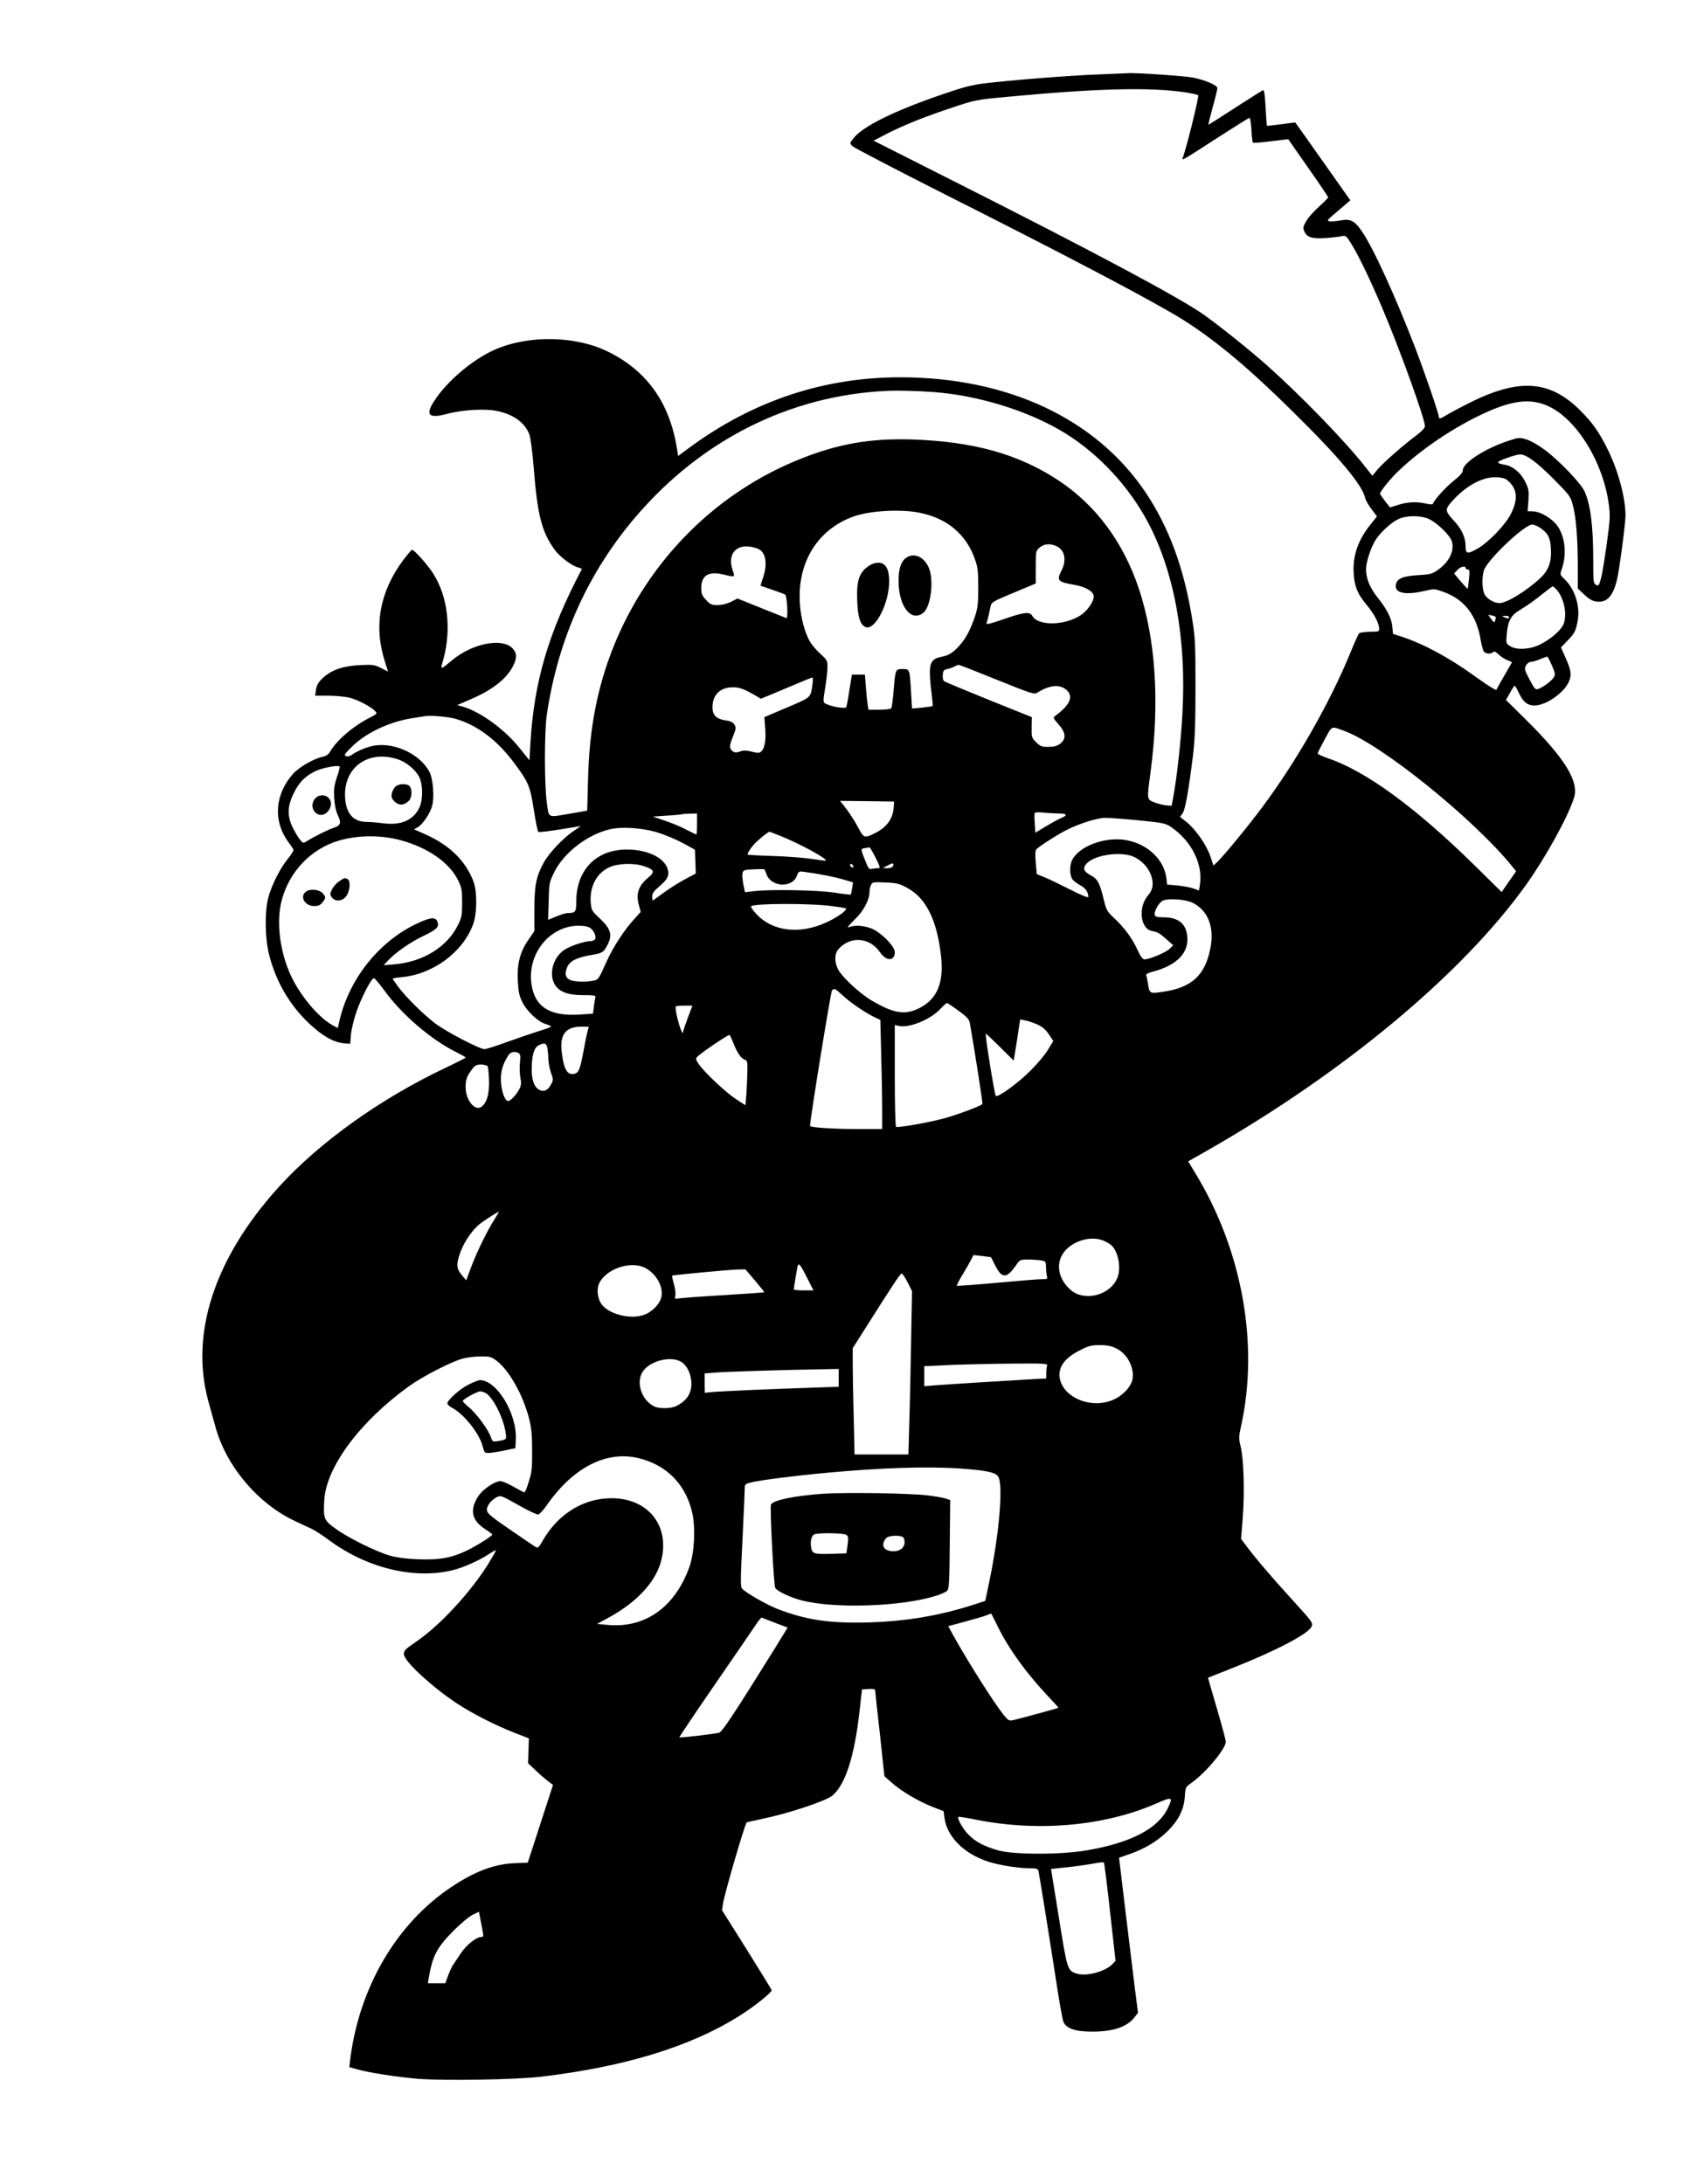 <?xml version="1.0" standalone="no"?>
<!DOCTYPE svg PUBLIC "-//W3C//DTD SVG 20010904//EN"
 "http://www.w3.org/TR/2001/REC-SVG-20010904/DTD/svg10.dtd">
<svg version="1.0" xmlns="http://www.w3.org/2000/svg"
 width="1200pt" height="1557pt" viewBox="0 0 1200 1557"
 preserveAspectRatio="xMidYMid meet">

<g transform="translate(0,1557) scale(0.1,-0.1)"
stroke="none">
<path d="M7825 15039 c-210 -8 -624 -41 -810 -64 -82 -10 -152 -28 -273 -70
-367 -124 -596 -238 -661 -326 -22 -29 -22 -31 -5 -50 9 -10 310 -167 668
-348 786 -396 1319 -675 1596 -834 263 -150 520 -358 878 -712 328 -322 496
-523 516 -616 3 -15 23 -50 45 -79 l39 -52 -44 -55 c-90 -111 -130 -224 -122
-351 5 -92 27 -146 91 -223 55 -67 87 -127 90 -165 2 -27 2 -28 -65 -28 -37
-1 -72 -6 -77 -11 -6 -6 -33 -66 -61 -135 -147 -359 -385 -777 -630 -1105
-100 -135 -279 -352 -323 -393 l-25 -23 -21 63 c-27 81 -103 191 -167 244
l-50 40 18 25 c19 25 43 162 75 419 13 113 17 220 17 480 0 298 -2 351 -22
477 -58 368 -166 662 -335 914 -353 524 -982 819 -1749 819 -544 0 -1049 -168
-1500 -500 l-83 -61 -8 53 c-52 323 -210 549 -484 687 -234 118 -573 125 -817
17 -152 -67 -333 -219 -424 -356 -73 -108 -49 -137 85 -101 108 29 268 39 355
21 118 -23 203 -85 233 -169 8 -25 22 -126 30 -232 27 -342 57 -461 151 -590
37 -50 122 -114 167 -125 15 -3 26 -9 25 -13 -237 -450 -340 -799 -366 -1239
l-7 -123 -68 85 c-105 133 -278 259 -404 297 l-43 12 100 43 c155 67 255 147
300 239 28 57 26 91 -8 125 -74 73 -281 33 -423 -83 -95 -78 -90 -78 -67 5 58
217 30 448 -74 610 -39 61 -134 168 -150 168 -4 0 -32 -33 -62 -72 -168 -226
-213 -469 -132 -724 l23 -72 -50 25 c-46 24 -58 25 -151 21 -124 -7 -202 -34
-264 -92 -34 -32 -44 -50 -49 -84 l-6 -42 95 0 c52 0 120 -7 153 -15 60 -16
153 -65 182 -97 14 -15 10 -19 -39 -44 -118 -60 -235 -159 -283 -241 -13 -22
-29 -33 -51 -38 -62 -11 -172 -74 -215 -123 -128 -144 -143 -332 -37 -480 19
-26 37 -52 40 -58 4 -6 -13 -35 -38 -65 -54 -65 -118 -190 -141 -279 -26 -97
-24 -288 5 -404 48 -191 146 -361 285 -492 93 -88 174 -135 246 -142 l48 -4 5
63 c3 35 20 108 38 161 32 96 105 239 125 244 6 1 39 -38 75 -87 125 -173 334
-352 514 -441 36 -18 66 -35 66 -38 0 -3 -65 -36 -145 -74 -466 -221 -900
-532 -1191 -853 -455 -504 -631 -1042 -498 -1525 13 -48 35 -128 49 -177 45
-165 136 -320 267 -457 90 -93 194 -169 300 -218 40 -19 93 -44 118 -55 25
-12 81 -48 125 -81 270 -200 606 -282 883 -215 74 18 193 71 258 115 26 17 48
29 50 27 2 -2 -23 -46 -55 -98 -129 -205 -342 -435 -507 -549 -87 -60 -94 -66
-94 -95 0 -48 203 -235 381 -352 112 -73 273 -155 412 -209 l98 -38 -3 -88 -3
-89 55 -52 c30 -29 70 -63 89 -77 l34 -26 -90 -277 -90 -277 -94 -4 c-145 -6
-284 -58 -454 -172 -390 -261 -656 -717 -719 -1235 l-5 -47 57 -16 c90 -25
274 -53 429 -67 185 -15 698 -7 883 15 591 70 1059 213 1405 429 107 66 241
173 237 188 -1 5 -82 136 -178 290 l-176 280 7 46 c11 72 152 556 169 580 1 1
49 12 106 24 187 38 459 128 505 167 93 78 158 281 194 605 l17 152 47 3 c33
2 47 -1 47 -10 0 -7 15 -148 34 -312 l32 -300 52 -46 c66 -59 189 -132 290
-172 l80 -31 6 -47 c19 -146 160 -276 351 -324 81 -21 188 -36 257 -36 45 0
58 -4 62 -17 5 -18 78 -473 136 -848 17 -110 36 -213 42 -229 20 -49 84 -71
208 -71 152 1 250 35 303 107 l21 28 -22 172 c-28 227 -100 819 -107 883 l-6
50 78 27 c108 38 197 92 269 163 77 77 115 152 122 245 4 67 5 69 48 99 104
75 244 243 244 293 0 13 -29 120 -64 239 l-63 217 181 72 c303 120 528 238
556 290 15 28 11 33 -144 203 -142 156 -252 285 -315 369 l-42 56 12 154 c14
179 7 416 -15 505 -14 57 -14 68 4 150 127 581 7 1245 -322 1790 l-56 93 127
72 c980 558 1826 1262 2281 1898 138 193 295 476 342 619 40 117 -63 284 -345
563 l-139 137 28 50 c15 28 30 51 34 51 4 0 17 -23 30 -51 30 -64 61 -89 111
-89 79 0 205 85 243 165 23 49 20 81 -19 170 l-35 79 44 46 c54 55 61 70 75
143 19 104 -19 225 -92 296 -35 33 -35 34 -22 71 37 106 26 227 -28 307 -38
55 -120 105 -176 107 l-39 1 6 77 c4 70 2 82 -23 133 -31 64 -87 111 -144 121
-67 12 -66 20 9 47 39 15 84 27 99 27 44 0 119 -55 242 -179 107 -108 117
-120 132 -177 24 -86 36 -231 37 -429 l0 -171 38 -36 c47 -45 72 -58 114 -58
62 0 101 48 127 155 17 70 61 400 61 460 0 125 -51 316 -125 467 -63 128 -110
194 -199 283 -220 218 -441 230 -804 45 -53 -27 -121 -63 -149 -80 -41 -25
-53 -28 -53 -16 0 24 -95 301 -167 490 -142 370 -300 716 -382 836 -52 76 -81
91 -149 79 -30 -6 -65 -9 -80 -7 -25 3 -20 9 60 76 l86 74 -195 276 c-108 153
-196 278 -197 278 0 1 -46 -4 -101 -12 -55 -7 -101 -12 -102 -11 -1 2 -5 60
-9 130 -5 91 -10 127 -19 124 -6 -3 -96 -59 -199 -126 -103 -67 -189 -121
-190 -121 -2 0 12 55 30 123 19 67 34 129 34 138 0 21 -79 55 -169 75 -55 12
-421 37 -471 32 -8 0 -105 -5 -215 -9z m610 -125 c54 -8 103 -18 108 -23 8 -8
-84 -380 -111 -449 -7 -19 4 -13 271 160 109 70 202 128 206 128 5 0 11 -39
14 -86 2 -47 7 -88 11 -91 3 -3 61 1 128 10 68 8 123 15 124 14 0 -1 64 -93
142 -204 78 -111 142 -206 142 -210 0 -4 -29 -34 -65 -66 -36 -32 -77 -78 -91
-103 -23 -39 -25 -48 -14 -73 17 -43 56 -55 153 -48 45 3 96 9 113 13 30 6 33
3 68 -53 50 -79 132 -249 220 -455 125 -294 306 -794 306 -847 0 -11 -23 -36
-57 -62 -96 -71 -238 -196 -280 -245 l-38 -46 -58 73 c-144 182 -454 501 -692
713 -126 112 -356 296 -460 368 -178 123 -788 449 -1778 948 l-568 287 88 46
c120 62 276 125 473 190 161 54 170 56 385 76 632 60 1010 70 1260 35z m-1715
-2145 c309 -33 645 -144 880 -291 238 -149 448 -376 583 -628 190 -356 277
-834 248 -1363 -10 -194 -39 -457 -65 -597 l-12 -65 -38 3 c-21 2 -59 11 -84
21 -56 22 -55 18 -29 211 67 500 38 949 -83 1314 -111 330 -304 592 -570 769
-287 190 -609 280 -1055 294 -287 8 -511 -30 -773 -133 -610 -238 -1098 -725
-1347 -1343 -116 -291 -173 -585 -182 -943 -3 -126 -6 -228 -7 -228 0 0 -53
-9 -116 -20 -171 -29 -155 -37 -171 78 -18 127 -18 506 0 627 80 541 296 1019
642 1420 467 542 1093 855 1779 888 91 5 287 -2 400 -14z m4322 -96 c202 -94
390 -401 429 -700 11 -79 9 -107 -15 -283 -15 -107 -33 -219 -42 -248 -13 -47
-17 -51 -34 -42 -19 10 -20 22 -20 178 0 245 -20 398 -63 491 -27 57 -178 215
-279 291 -45 34 -100 66 -131 76 -52 16 -56 16 -123 -6 -172 -55 -334 -159
-334 -213 0 -17 -19 -38 -65 -75 -59 -47 -137 -134 -147 -162 -2 -8 -16 -8
-48 -1 -68 16 -131 13 -199 -8 l-60 -19 -36 46 c-19 25 -35 48 -35 52 0 15 66
98 119 150 150 147 367 298 576 401 233 115 373 135 507 72z m-286 -534 c65
-61 69 -134 13 -240 -40 -75 -157 -196 -230 -238 -77 -44 -89 -42 -89 17 -1
61 -28 120 -83 179 -65 70 -66 81 -12 141 100 111 220 175 317 169 44 -2 64
-9 84 -28z m-4198 -225 c197 -40 332 -154 394 -333 20 -56 23 -86 23 -201 0
-115 -4 -145 -23 -204 -33 -98 -67 -161 -115 -213 -46 -50 -75 -67 -130 -77
-57 -11 -77 -39 -77 -109 0 -33 5 -100 12 -148 6 -49 10 -91 7 -93 -2 -2 -36
-7 -75 -11 l-71 -7 -7 114 c-10 170 -9 168 -61 168 -51 0 -51 0 -64 -163 -5
-58 -12 -110 -16 -116 -3 -6 -39 -11 -84 -11 l-79 0 -5 33 c-3 17 -9 74 -13
125 l-7 92 -46 0 -47 0 -18 -112 c-9 -61 -20 -116 -22 -120 -7 -11 -88 0 -131
18 -38 15 -37 11 -18 129 8 50 15 112 15 139 0 46 -3 51 -51 95 -28 25 -61 64
-74 86 -37 64 -66 173 -72 275 -18 291 126 524 381 617 117 42 337 55 474 27z
m3630 -44 c57 -26 148 -114 163 -157 22 -69 -17 -150 -101 -208 -39 -27 -54
-31 -142 -36 -110 -7 -150 -25 -156 -72 -7 -56 72 -72 205 -40 70 16 72 16
135 -7 151 -54 238 -168 267 -351 6 -33 15 -67 22 -75 14 -17 51 -18 66 -3 7
7 18 3 37 -16 14 -14 42 -33 62 -41 l35 -15 -24 -42 c-13 -23 -39 -68 -57 -99
l-32 -58 -28 15 c-16 8 -73 47 -126 85 -178 129 -361 228 -515 279 l-67 22 -4
48 c-6 63 -39 128 -105 210 -55 69 -83 136 -83 202 0 48 31 146 63 201 33 57
116 134 170 158 57 26 157 26 215 0z m792 -62 c57 -39 74 -71 78 -147 6 -97
-16 -157 -76 -213 -100 -93 -238 -177 -290 -178 -37 0 -86 28 -105 59 -19 33
-23 116 -7 173 20 72 289 328 345 328 12 0 37 -10 55 -22z m-3445 -133 c57
-28 71 -98 35 -170 -38 -74 -29 -84 87 -104 81 -14 136 -45 141 -79 5 -36 -43
-106 -95 -140 -116 -74 -304 -75 -343 -2 -17 31 -64 25 -205 -25 -96 -33 -125
-40 -121 -28 6 14 17 61 30 124 5 23 21 33 118 74 62 26 133 56 158 66 l45 19
0 116 c0 114 0 116 28 140 33 28 74 31 122 9z m-2132 -17 c57 -22 72 -106 37
-208 -10 -30 -18 -55 -17 -56 1 0 39 -13 84 -29 45 -15 86 -31 91 -34 14 -9
23 -173 9 -168 -7 3 -88 35 -180 72 l-169 68 -46 -24 c-30 -14 -65 -23 -96
-23 -43 0 -52 4 -82 37 -29 31 -34 44 -34 85 0 89 53 122 157 96 85 -20 84
-20 68 27 -47 132 41 209 178 157z m5047 -138 c0 -5 7 -10 15 -10 13 0 15 -11
9 -67 -4 -38 -8 -69 -9 -71 -1 -1 -24 23 -50 53 l-47 56 23 25 c22 24 59 33
59 14z m647 -152 c53 -58 77 -169 54 -241 -15 -45 -85 -108 -166 -150 -74 -38
-172 -44 -219 -13 -28 18 -28 20 -23 81 10 105 29 138 105 183 37 22 101 67
142 101 41 33 78 60 81 61 3 0 15 -10 26 -22z m-433 -197 c2 -3 0 -15 -3 -25
-7 -17 -9 -16 -29 11 l-21 30 25 -5 c13 -2 26 -7 28 -11z m96 -1 c0 -12 -8
-12 -35 0 -18 8 -17 9 8 9 15 1 27 -3 27 -9z m305 -344 c26 -60 26 -65 11 -89
-18 -26 -78 -70 -111 -80 -17 -6 -26 5 -59 68 -36 68 -38 77 -26 100 7 14 23
25 34 26 12 0 41 8 66 19 25 10 48 18 51 19 4 1 19 -28 34 -63z m-3956 -103
c238 -96 265 -105 285 -93 89 57 164 64 212 19 50 -46 23 -106 -85 -185 -13
-10 -10 -17 22 -53 58 -64 62 -109 14 -145 -21 -15 -43 -21 -83 -21 -47 0 -57
4 -86 33 -32 31 -33 36 -32 106 l1 73 -306 123 c-168 68 -312 128 -319 133 -8
6 -12 25 -10 46 3 30 7 36 33 41 17 4 40 12 50 18 11 6 25 12 30 12 6 0 129
-48 274 -107z m-1316 -30 c-13 -99 -5 -92 -181 -167 l-162 -69 6 -82 c7 -85
-4 -143 -31 -165 -11 -9 -26 -9 -65 1 -39 10 -58 10 -81 2 -35 -14 -55 -8 -70
19 -8 14 -4 34 16 84 24 60 25 68 11 88 -10 17 -28 25 -62 30 -66 9 -94 37
-94 93 0 89 55 143 146 143 49 0 84 -14 169 -64 l30 -18 180 75 c99 42 183 77
187 77 4 0 5 -21 1 -47z m-2541 -249 c157 -47 298 -155 421 -323 95 -128 108
-160 133 -324 13 -83 27 -154 32 -158 4 -4 72 4 152 17 80 13 147 24 149 24 3
0 -18 -14 -45 -32 -75 -49 -177 -156 -217 -228 -54 -98 -67 -164 -67 -338 l0
-151 -40 -58 c-61 -86 -84 -172 -78 -293 4 -81 10 -109 32 -154 32 -66 112
-141 167 -157 21 -7 39 -15 39 -18 0 -3 -42 -19 -93 -34 -50 -16 -153 -51
-227 -78 -74 -27 -144 -49 -156 -49 -34 0 -274 125 -349 182 -86 65 -207 185
-263 259 -23 31 -42 58 -42 61 0 3 28 8 63 11 225 21 436 177 510 376 29 77
30 234 3 306 -57 150 -173 262 -349 339 l-75 33 28 16 c35 21 87 98 101 151
17 61 7 193 -18 241 -64 123 -235 208 -382 191 -52 -6 -131 -37 -176 -70 -11
-8 -28 -11 -38 -7 -16 6 -11 15 39 64 99 100 265 179 429 206 39 6 81 13 95
15 43 7 167 -4 222 -20z m6333 -85 c268 -99 921 -626 1198 -967 l27 -34 -52
-74 -51 -74 -201 198 c-416 408 -770 666 -1038 756 -40 14 -73 29 -73 34 0 5
23 50 50 100 55 101 44 96 140 61z m-6744 -204 c60 -21 127 -78 150 -129 25
-55 25 -157 0 -212 -41 -90 -130 -130 -256 -114 -38 5 -92 10 -120 10 -102 0
-154 67 -155 195 0 205 176 320 381 250z m-419 -50 c2 -3 -6 -38 -20 -77 -20
-61 -23 -86 -19 -150 3 -50 13 -94 26 -121 26 -54 20 -72 -27 -88 -39 -12
-149 -67 -194 -96 -26 -16 -27 -16 -47 8 -12 13 -34 51 -51 83 -44 86 -42 159
6 254 37 75 80 118 151 153 51 25 162 46 175 34z m3950 -295 c-7 -81 -51 -140
-137 -182 -71 -35 -77 -33 -115 40 -19 37 -56 95 -82 130 l-48 62 193 -2 192
-3 -3 -45z m1179 -40 c56 0 63 -12 18 -31 -18 -7 -67 -34 -109 -59 l-78 -47
-4 66 c-3 36 -3 70 0 75 3 5 32 6 65 2 33 -3 82 -6 108 -6z m-2581 -75 c0 -41
-2 -75 -5 -75 -2 0 -35 16 -72 35 -37 20 -106 49 -153 64 l-85 29 100 7 c55 3
105 8 110 10 6 2 31 4 58 4 l47 1 0 -75z m3152 26 c176 -18 189 -21 230 -49
143 -98 225 -262 204 -406 l-7 -45 -42 15 c-23 8 -74 17 -113 21 l-72 6 -5 42
c-15 134 -132 247 -286 275 -148 27 -335 -41 -386 -141 -20 -37 -19 -109 1
-137 8 -12 33 -31 55 -43 37 -18 59 -50 59 -84 0 -8 -49 12 -132 54 -73 37
-156 77 -184 88 l-52 21 -7 81 c-5 58 -4 86 5 96 14 17 148 104 210 135 91 47
224 89 280 89 30 0 139 -8 242 -18z m-3422 -90 c52 -17 131 -51 175 -75 l80
-44 3 -85 3 -85 -81 -43 c-44 -24 -112 -67 -151 -96 -39 -29 -72 -53 -75 -53
-2 0 -4 13 -4 28 0 22 12 39 51 72 60 51 74 80 59 126 -27 82 -148 138 -295
137 -216 -2 -356 -147 -356 -369 0 -77 -5 -83 -64 -84 -11 0 -46 -11 -78 -24
l-59 -24 4 132 c3 130 4 134 40 208 68 137 231 264 390 304 89 23 245 12 358
-25z m865 -21 c135 -54 336 -163 323 -176 -2 -2 -46 4 -98 12 -52 8 -177 18
-277 21 -101 3 -183 8 -183 10 0 15 34 64 67 94 33 31 82 69 90 69 1 0 36 -13
78 -30z m-2710 -30 c194 -52 349 -159 411 -286 26 -53 29 -69 29 -159 0 -89
-3 -106 -28 -157 -78 -159 -246 -264 -452 -283 l-80 -7 30 32 c54 58 158 131
252 176 98 47 116 65 102 102 -13 35 -47 33 -138 -9 -270 -124 -483 -385 -557
-681 l-16 -68 -41 23 c-97 54 -228 211 -293 351 -75 163 -103 363 -71 513 43
198 183 364 370 435 139 53 325 60 482 18z m3388 -125 c36 -73 36 -75 14 -75
-12 0 -31 -3 -42 -5 -17 -5 -24 4 -43 52 -37 93 -37 91 -5 96 15 2 30 5 33 6
3 0 22 -33 43 -74z m1842 6 c113 -53 170 -191 108 -265 -37 -44 -53 -88 -53
-143 0 -60 29 -110 67 -119 52 -11 58 -15 108 -59 l50 -44 -26 -26 c-26 -26
-143 -75 -179 -75 -13 0 -28 20 -52 73 -36 79 -95 158 -170 227 -44 41 -50 52
-69 130 -29 118 -43 144 -95 171 -51 28 -57 53 -20 88 63 59 244 82 331 42z
m-1718 -66 c-4 -9 -19 -15 -39 -15 l-33 1 35 19 c38 20 46 19 37 -5z m-1774
-1 c73 -25 79 -39 29 -81 -69 -57 -89 -114 -67 -195 l13 -50 -48 -53 c-70 -77
-147 -196 -192 -294 -60 -133 -61 -135 -93 -142 -49 -11 -130 -10 -164 2 -39
14 -48 44 -27 93 18 44 67 69 171 87 81 13 89 19 117 73 37 73 23 116 -65 197
-47 44 -50 51 -55 103 -9 113 41 210 131 252 63 29 177 33 250 8z m1490 2 c4
-10 1 -13 -9 -9 -15 6 -19 23 -5 23 5 0 11 -7 14 -14z m-618 -58 c31 -93 184
-102 217 -12 11 32 14 33 52 28 105 -14 217 -36 280 -55 l68 -20 -6 -42 c-4
-23 -8 -43 -10 -45 -2 -2 -55 4 -117 14 -125 18 -446 24 -566 11 l-71 -8 -12
56 c-6 31 -9 67 -6 80 6 22 12 24 79 27 39 2 74 2 77 0 2 -2 9 -17 15 -34z
m1003 -98 c133 -71 212 -227 241 -481 23 -192 -25 -311 -153 -376 -103 -52
-181 -40 -340 53 -85 50 -213 168 -241 224 -27 53 -25 113 5 145 87 94 221 82
295 -25 45 -65 105 -64 105 2 0 43 -107 149 -174 171 -56 19 -112 22 -151 7
-19 -7 -8 7 38 53 66 63 107 142 107 203 0 14 5 35 11 46 10 19 18 20 102 16
81 -3 100 -8 155 -38z m2037 -107 c110 -57 155 -175 125 -325 -38 -193 -134
-281 -343 -310 -90 -13 -91 -12 -102 60 -4 24 -9 50 -12 58 -3 8 10 16 39 24
183 47 271 140 252 266 -12 83 -68 124 -169 124 -40 0 -57 4 -61 15 -9 22 27
88 56 103 38 20 165 10 215 -15z m-2567 -24 c42 -5 83 -12 91 -15 21 -7 -53
-62 -134 -99 -190 -89 -385 -67 -501 57 -25 27 -43 52 -39 56 21 22 422 23
583 1z m-1730 -155 c27 -19 44 -57 36 -79 -4 -8 -18 -15 -34 -15 -43 0 -147
-35 -189 -64 -78 -54 -109 -171 -66 -244 32 -54 93 -77 203 -77 65 1 91 -3 88
-11 -2 -6 -7 -36 -11 -66 l-7 -55 -88 -6 c-213 -15 -322 49 -349 206 -38 219
124 426 334 427 40 0 68 -6 83 -16z m1798 -479 c57 -53 160 -123 225 -155 l46
-22 6 -247 c4 -135 7 -310 7 -388 l0 -143 -187 0 c-163 1 -318 11 -327 22 -7
7 147 954 156 966 16 18 22 16 74 -33z m827 -110 c61 -45 77 -62 82 -88 38
-219 93 -572 90 -578 -8 -13 -179 -77 -275 -103 -111 -30 -328 -68 -341 -60
-5 3 -9 162 -9 366 l0 360 26 -6 c71 -18 221 41 292 114 26 27 50 49 53 49 4
1 41 -24 82 -54z m-1929 -52 c-18 -49 -34 -95 -34 -103 -1 -25 -27 42 -43 113
-8 36 -12 68 -9 71 3 4 31 6 62 6 l57 0 -33 -87z m2492 -47 c37 -17 60 -37 83
-71 l31 -47 -37 -61 c-20 -34 -76 -101 -123 -148 -88 -89 -236 -197 -250 -182
-9 10 -79 443 -71 443 3 0 49 -43 102 -96 l97 -96 10 63 c6 35 17 101 23 147
l13 84 35 -7 c20 -3 59 -17 87 -29z m-3207 -50 c-5 -18 -18 -80 -28 -137 -25
-134 -34 -157 -66 -165 -50 -12 -76 33 -90 157 -15 122 29 179 137 179 l56 0
-9 -34z m1041 -85 c26 -67 54 -108 80 -116 18 -6 20 -15 19 -83 -1 -42 -4
-114 -7 -160 l-7 -82 -65 42 c-74 48 -224 189 -266 249 -24 34 -25 42 -13 54
33 33 225 162 231 156 4 -3 16 -30 28 -60z m-1326 -38 c3 -21 6 -56 6 -78 0
-22 9 -63 18 -92 18 -49 18 -53 0 -86 -21 -41 -51 -54 -83 -37 -36 19 -55 72
-54 153 1 93 17 148 49 164 43 22 57 16 64 -24z m-205 -32 c11 -7 13 -23 8
-67 -3 -31 -2 -79 3 -106 8 -39 6 -56 -6 -81 -20 -40 -64 -87 -81 -87 -22 0
-46 63 -51 136 -4 71 11 126 54 192 15 23 48 29 73 13z m-222 -93 c4 -7 8 -53
10 -103 2 -95 -15 -154 -51 -184 -47 -39 -116 43 -116 137 0 56 7 77 47 130
20 26 31 32 63 32 21 0 42 -6 47 -12z m49 -1091 c-52 -81 -124 -229 -165 -337
l-37 -98 -32 38 c-39 47 -40 76 -9 163 24 66 73 141 124 189 23 22 139 98 150
98 1 0 -13 -24 -31 -53z m4341 -152 c21 -9 46 -23 57 -33 50 -45 72 -165 42
-235 -31 -74 -115 -126 -204 -127 -67 0 -113 21 -156 71 -60 70 -72 156 -31
225 53 90 196 139 292 99z m-801 -119 c1 0 15 -29 32 -62 46 -91 81 -90 146 5
28 40 30 41 85 41 31 0 72 -3 92 -6 35 -6 37 -7 37 -51 1 -25 4 -54 7 -64 6
-17 1 -19 -37 -19 -24 0 -168 -12 -321 -26 -153 -14 -281 -23 -284 -21 -3 3
15 38 40 79 24 40 52 88 61 106 l17 34 62 -7 c34 -4 63 -8 63 -9z m-1311 -147
l45 -89 -70 0 c-38 0 -70 3 -70 7 0 9 20 132 26 161 7 34 20 19 69 -79z
m-1156 72 c79 -41 131 -131 117 -206 -10 -52 -67 -110 -128 -131 -97 -32 -249
7 -299 78 -32 44 -37 118 -11 160 61 99 223 148 321 99z m785 -92 c37 -44 67
-81 65 -83 -2 -1 -132 -10 -289 -20 -157 -9 -300 -20 -318 -23 -31 -5 -33 -4
-27 20 4 14 -1 51 -10 82 -9 32 -15 59 -13 60 5 5 406 42 468 44 l55 1 69 -81z
m1087 -11 l32 -63 -7 -370 c-3 -203 -9 -466 -13 -582 l-6 -213 -192 0 -192 0
-6 263 c-4 144 -7 314 -7 378 l0 117 94 148 c195 308 245 384 255 384 6 0 25
-28 42 -62z m1485 -470 c80 -37 133 -136 119 -221 -9 -53 -70 -118 -138 -147
-141 -62 -325 0 -373 125 -33 89 14 168 138 229 60 31 81 36 139 36 50 0 82
-6 115 -22z m-4420 -86 c72 -52 154 -179 204 -314 45 -124 54 -179 54 -328 1
-125 -2 -156 -23 -222 -13 -43 -27 -78 -32 -78 -4 0 -38 18 -77 40 -38 22 -80
40 -93 40 -43 0 -131 -61 -162 -112 -59 -96 -43 -168 52 -230 28 -18 51 -36
51 -39 0 -11 -120 -85 -190 -118 -104 -49 -192 -64 -339 -58 -84 3 -151 12
-201 26 -100 29 -297 126 -387 192 -84 60 -88 71 -81 202 13 237 253 560 603
813 102 73 303 176 385 198 30 8 87 15 126 15 63 1 75 -2 110 -27z m1322 -12
c41 -25 71 -89 72 -153 0 -73 -34 -124 -107 -161 -39 -20 -125 -21 -161 -2
-89 46 -129 172 -79 247 51 77 200 115 275 69z m2608 -26 c-3 -9 -6 -33 -6
-54 l0 -38 -117 -6 c-203 -12 -574 -35 -665 -42 l-88 -7 0 72 0 71 33 1 c17 1
104 5 192 9 88 3 272 7 409 8 223 2 248 0 242 -14z m-1486 -88 l0 -63 -202 -7
c-277 -9 -642 -25 -703 -31 l-50 -5 -1 69 0 69 91 7 c81 6 496 19 768 23 l97
2 0 -64z m-1431 -571 c204 -48 341 -188 387 -392 24 -109 15 -281 -19 -380
-102 -290 -316 -443 -584 -418 l-76 7 74 40 c220 119 358 273 389 436 50 251
-125 437 -395 419 -187 -12 -355 -124 -457 -304 -24 -43 -33 -51 -46 -44 -10
5 -91 61 -182 123 -133 91 -166 118 -168 139 -4 30 28 73 69 94 28 15 32 14
154 -55 69 -39 133 -70 142 -68 10 2 38 32 62 67 187 268 422 389 650 336z
m2298 -75 c184 -13 250 -27 270 -57 38 -57 7 -418 -65 -758 l-27 -129 -90 -29
c-240 -77 -476 -116 -737 -124 -280 -8 -447 16 -655 96 -79 31 -229 117 -253
146 -11 13 -10 73 4 348 9 183 16 346 16 364 0 29 4 33 38 42 62 17 314 49
552 71 387 36 714 46 947 30z m267 -1126 c79 -161 202 -331 360 -499 41 -43
74 -80 73 -81 -3 -3 -286 -80 -323 -88 -29 -6 -35 -3 -67 36 -69 86 -250 371
-360 568 l-36 66 122 33 c67 18 136 38 152 45 17 7 31 12 33 11 1 -1 22 -42
46 -91z m-1588 26 l90 -34 -99 -161 c-279 -448 -368 -583 -390 -589 -36 -9
-279 -37 -283 -33 -2 2 109 168 247 368 138 200 269 392 292 426 23 35 44 62
48 60 3 -1 46 -18 95 -37z m2799 -1325 c-70 -143 -264 -244 -574 -297 -182
-32 -520 -32 -633 -1 -101 29 -164 62 -215 115 -38 39 -80 114 -70 124 2 3 60
-6 128 -20 441 -88 918 -45 1284 116 114 50 121 47 80 -37z m-410 -737 l39
-348 -23 -24 c-50 -53 -187 -89 -254 -67 -66 22 -67 24 -127 399 l-56 347 115
12 c64 7 148 19 186 26 39 8 73 11 76 8 3 -3 23 -162 44 -353z m-4472 -145 c5
-27 3 -33 -11 -33 -36 0 -107 -57 -146 -116 -22 -32 -47 -71 -57 -85 -9 -14
-25 -49 -35 -77 l-19 -52 -62 0 -62 0 5 33 c28 163 58 221 179 343 50 50 110
100 135 112 l45 22 11 -58 c6 -31 14 -72 17 -89z"/>
<path d="M6457 11590 c-35 -27 -51 -81 -50 -165 1 -179 90 -293 176 -224 55
42 78 238 38 325 -36 78 -109 107 -164 64z"/>
<path d="M6204 11541 c-77 -47 -98 -105 -92 -255 5 -115 20 -166 56 -185 67
-36 172 163 172 325 0 83 -24 128 -70 132 -21 1 -47 -5 -66 -17z"/>
<path d="M2821 9963 c-11 -10 -24 -32 -27 -50 -5 -26 -1 -37 20 -58 31 -30 66
-28 101 5 22 23 26 80 6 104 -18 21 -74 20 -100 -1z"/>
<path d="M2250 9880 c-44 -44 -18 -120 41 -120 34 0 69 41 69 80 0 55 -70 80
-110 40z"/>
<path d="M2419 9287 c-19 -12 -42 -38 -51 -57 -15 -29 -16 -37 -4 -55 27 -40
87 -31 112 17 21 40 22 97 4 109 -21 12 -23 12 -61 -14z"/>
<path d="M2190 9218 c-59 -31 -22 -108 51 -108 29 0 42 6 58 26 25 32 26 36 4
63 -22 27 -80 36 -113 19z"/>
<path d="M3342 5699 c-62 -30 -152 -111 -152 -135 0 -8 13 -20 28 -28 88 -45
199 -184 223 -276 12 -47 15 -50 43 -49 17 0 67 8 111 17 l80 17 3 62 c9 184
-136 423 -256 423 -10 0 -46 -14 -80 -31z m126 -64 c53 -38 122 -177 137 -278
8 -51 8 -51 -57 -62 -34 -5 -37 -4 -48 29 -17 51 -103 169 -155 211 -25 21
-45 41 -45 46 0 13 102 69 125 69 11 0 30 -7 43 -15z"/>
<path d="M5866 4920 c-204 -15 -351 -45 -369 -77 -9 -17 20 -583 31 -596 22
-26 107 -66 187 -87 233 -61 712 -45 957 32 37 11 74 28 82 37 13 14 16 69 18
331 l3 315 -36 12 c-20 6 -79 16 -130 22 -128 15 -585 22 -743 11z m168 -293
c15 -11 16 -21 9 -72 l-8 -60 -100 -3 c-130 -4 -143 0 -151 42 -9 51 3 94 29
99 54 10 204 6 221 -6z m410 -23 c20 -52 -13 -94 -74 -94 -69 0 -94 44 -52 93
20 23 117 24 126 1z"/>
</g>
</svg>
